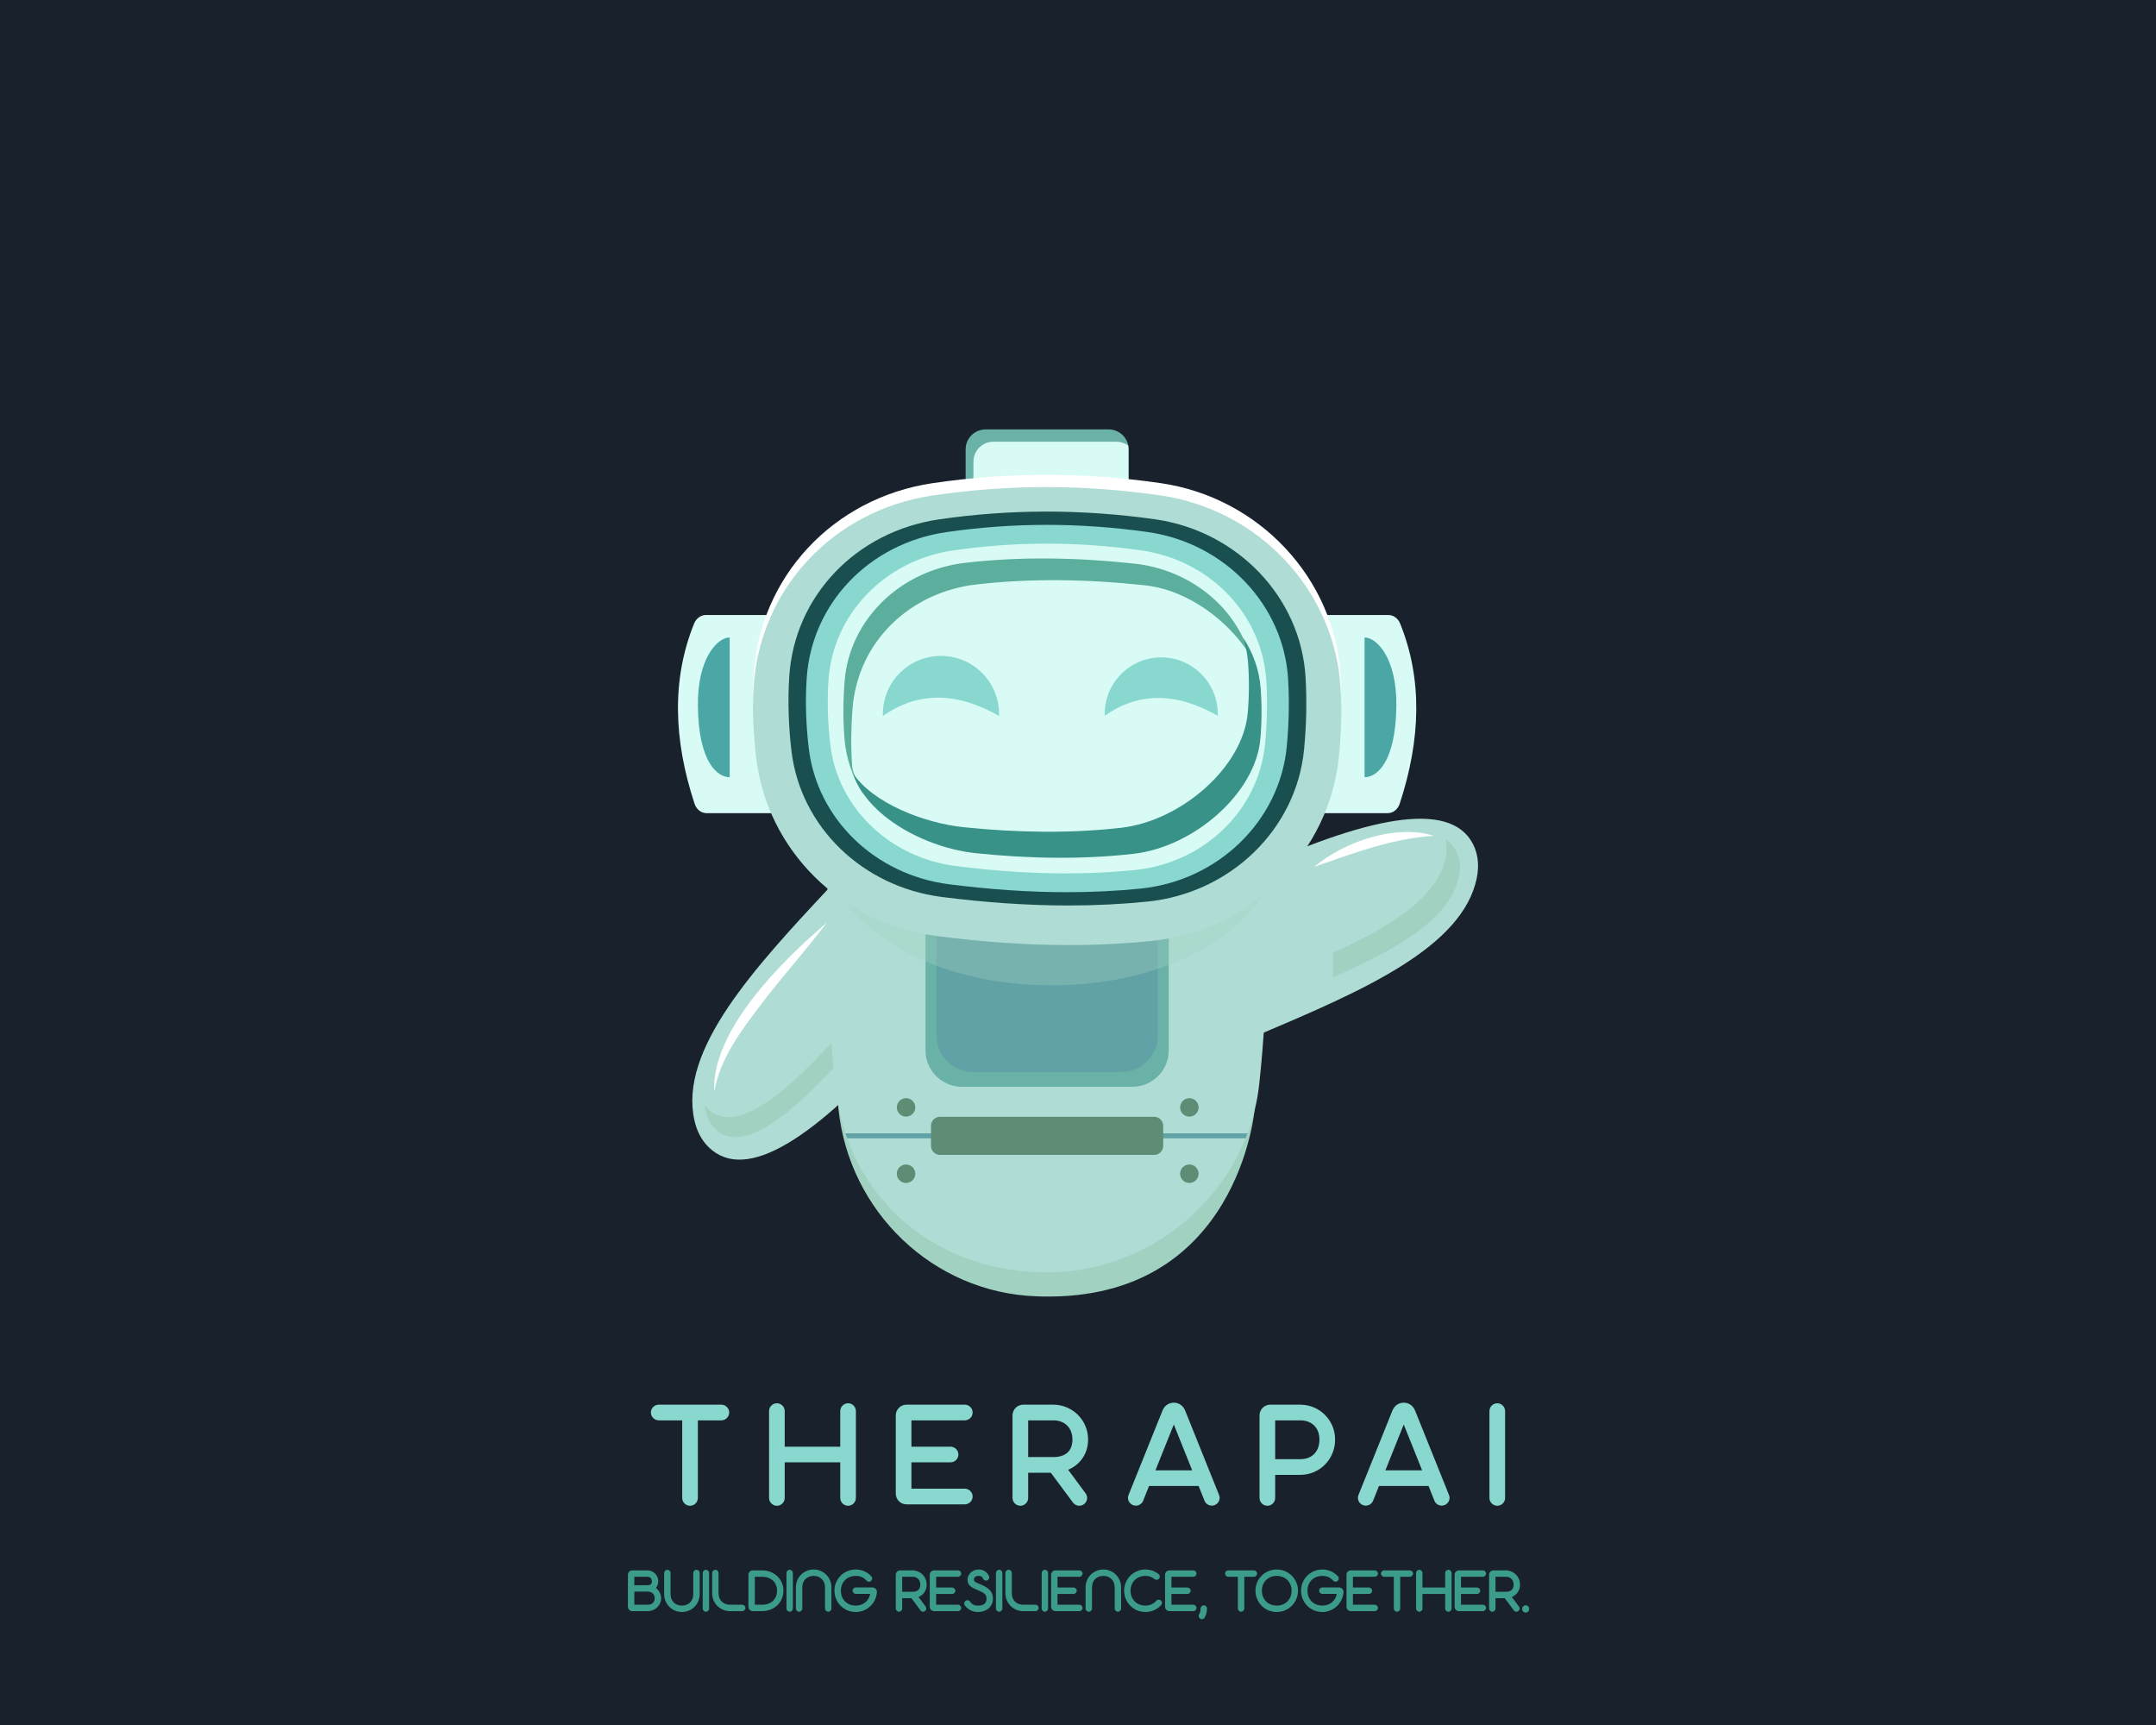 <?xml version="1.0" encoding="UTF-8" standalone="no" ?>
<!DOCTYPE svg PUBLIC "-//W3C//DTD SVG 1.1//EN" "http://www.w3.org/Graphics/SVG/1.1/DTD/svg11.dtd">
<svg xmlns="http://www.w3.org/2000/svg" xmlns:xlink="http://www.w3.org/1999/xlink" version="1.1" width="1280" height="1024" viewBox="0 0 1280 1024" xml:space="preserve">
<desc>Created with Fabric.js 5.3.0</desc>
<defs>
</defs>
<g transform="matrix(1 0 0 1 640 512)" id="background-logo"  >
<rect style="stroke: none; stroke-width: 0; stroke-dasharray: none; stroke-linecap: butt; stroke-dashoffset: 0; stroke-linejoin: miter; stroke-miterlimit: 4; fill: rgb(25,33,44); fill-rule: nonzero; opacity: 1;"  paint-order="stroke"  x="-640" y="-512" rx="0" ry="0" width="1280" height="1024" />
</g>
<g transform="matrix(1.921 0 0 1.921 640 863.262)" id="text-logo"  >
<g style=""  paint-order="stroke"   >
		<g transform="matrix(1 0 0 1 0 0)" id="text-logo-path-0"  >
<path style="stroke: none; stroke-width: 0; stroke-dasharray: none; stroke-linecap: butt; stroke-dashoffset: 0; stroke-linejoin: miter; stroke-miterlimit: 4; fill: rgb(137,216,207); fill-rule: nonzero; opacity: 1;"  paint-order="stroke"  transform=" translate(-133.76, 15.489)" d="M 16.28 -1.98 L 16.28 -25.96 L 23.54 -25.96 C 24.86 -25.96 25.96 -27.06 25.96 -28.38 C 25.96 -29.7 24.86 -30.8 23.54 -30.8 L 4.18 -30.8 C 2.86 -30.8 1.76 -29.7 1.76 -28.38 C 1.76 -27.06 2.86 -25.96 4.18 -25.96 L 11.44 -25.96 L 11.44 -1.98 C 11.44 -0.66 12.54 0.44 13.86 0.44 C 15.18 0.44 16.28 -0.66 16.28 -1.98 Z M 38.28 -28.82 L 38.28 -1.98 C 38.28 -0.66 39.38 0.44 40.7 0.44 C 42.02 0.44 43.12 -0.66 43.12 -1.98 L 43.12 -12.98 L 60.28 -12.98 L 60.28 -1.98 C 60.28 -0.66 61.38 0.44 62.7 0.44 C 64.02 0.44 65.12 -0.66 65.12 -1.98 L 65.12 -28.82 C 65.12 -30.14 64.02 -31.24 62.7 -31.24 C 61.38 -31.24 60.28 -30.14 60.28 -28.82 L 60.28 -17.82 L 43.12 -17.82 L 43.12 -28.82 C 43.12 -30.14 42.02 -31.24 40.7 -31.24 C 39.38 -31.24 38.28 -30.14 38.28 -28.82 Z M 98.78 -4.84 L 82.28 -4.84 L 82.28 -12.98 L 94.38 -12.98 C 95.7 -12.98 96.8 -14.08 96.8 -15.4 C 96.8 -16.72 95.7 -17.82 94.38 -17.82 L 82.28 -17.82 L 82.28 -25.96 L 98.78 -25.96 C 100.1 -25.96 101.2 -27.06 101.2 -28.38 C 101.2 -29.7 100.1 -30.8 98.78 -30.8 L 80.74 -30.8 C 78.94 -30.8 77.44 -29.3 77.44 -27.5 L 77.44 -3.3 C 77.44 -1.5 78.94 0 80.74 0 L 98.78 0 C 100.1 0 101.2 -1.1 101.2 -2.42 C 101.2 -3.74 100.1 -4.84 98.78 -4.84 Z M 136.09 -3.43 L 130.72 -10.69 C 134.33 -12.19 136.88 -15.58 136.88 -20.02 C 136.88 -26 132.09 -30.8 126.1 -30.8 L 116.82 -30.8 C 115.02 -30.8 113.52 -29.3 113.52 -27.5 L 113.52 -1.98 C 113.52 -0.66 114.62 0.44 115.94 0.44 C 117.26 0.44 118.36 -0.66 118.36 -1.98 L 118.36 -9.77 L 125.36 -9.77 L 132.22 -0.53 C 132.66 0.04 133.36 0.44 134.16 0.44 C 135.48 0.44 136.58 -0.66 136.58 -1.98 C 136.58 -2.51 136.4 -3.04 136.09 -3.43 Z M 118.36 -14.61 L 118.36 -25.96 L 126.1 -25.96 C 129.71 -25.96 132.04 -23.63 132.04 -20.02 C 132.04 -16.41 129.84 -14.61 126.1 -14.61 Z M 177.32 -2.99 L 166.85 -29.04 C 165.53 -32.21 161.22 -32.21 159.9 -29.04 L 149.42 -2.99 C 149.29 -2.68 149.2 -2.38 149.2 -2.02 C 149.2 -0.7 150.3 0.4 151.62 0.4 C 152.64 0.4 153.52 -0.22 153.87 -1.06 L 155.72 -5.68 L 171.03 -5.68 L 172.88 -1.06 C 173.23 -0.22 174.11 0.4 175.12 0.4 C 176.44 0.4 177.54 -0.7 177.54 -2.02 C 177.54 -2.38 177.45 -2.68 177.32 -2.99 Z M 157.7 -10.52 L 163.37 -24.68 L 169.05 -10.52 Z M 189.86 -1.98 C 189.86 -0.66 190.96 0.44 192.28 0.44 C 193.6 0.44 194.7 -0.66 194.7 -1.98 L 194.7 -9.11 L 202.44 -9.11 C 208.43 -9.11 213.22 -13.9 213.22 -20.02 C 213.22 -26 208.43 -30.8 202.44 -30.8 L 193.16 -30.8 C 191.36 -30.8 189.86 -29.3 189.86 -27.5 Z M 194.7 -13.95 L 194.7 -25.96 L 202.44 -25.96 C 206.05 -25.96 208.38 -23.63 208.38 -20.02 C 208.38 -16.28 206.05 -13.95 202.44 -13.95 Z M 248.38 -2.99 L 237.91 -29.04 C 236.59 -32.21 232.28 -32.21 230.96 -29.04 L 220.48 -2.99 C 220.35 -2.68 220.26 -2.38 220.26 -2.02 C 220.26 -0.7 221.36 0.4 222.68 0.4 C 223.7 0.4 224.58 -0.22 224.93 -1.06 L 226.78 -5.68 L 242.09 -5.68 L 243.94 -1.06 C 244.29 -0.22 245.17 0.4 246.18 0.4 C 247.5 0.4 248.6 -0.7 248.6 -2.02 C 248.6 -2.38 248.51 -2.68 248.38 -2.99 Z M 228.76 -10.52 L 234.43 -24.68 L 240.11 -10.52 Z M 265.76 -1.98 L 265.76 -28.82 C 265.76 -30.14 264.66 -31.24 263.34 -31.24 C 262.02 -31.24 260.92 -30.14 260.92 -28.82 L 260.92 -1.98 C 260.92 -0.66 262.02 0.44 263.34 0.44 C 264.66 0.44 265.76 -0.66 265.76 -1.98 Z" stroke-linecap="round" />
</g>
</g>
</g>
<g transform="matrix(1.921 0 0 1.921 640.32 946.429)" id="tagline-c76a5aa9-8a14-47a0-b59d-16930c87dab5-logo"  >
<g style=""  paint-order="stroke"   >
		<g transform="matrix(1 0 0 1 0 0)" id="tagline-c76a5aa9-8a14-47a0-b59d-16930c87dab5-logo-path-0"  >
<path style="stroke: none; stroke-width: 0; stroke-dasharray: none; stroke-linecap: butt; stroke-dashoffset: 0; stroke-linejoin: miter; stroke-miterlimit: 4; fill: rgb(60,156,140); fill-rule: nonzero; opacity: 1;"  paint-order="stroke"  transform=" translate(-139.985, 5.195)" d="M 0.72 -1.35 C 0.72 -0.61 1.33 0 2.07 0 L 6.88 0 C 9.14 0 10.98 -1.84 10.98 -3.92 C 10.98 -5.24 10.35 -6.43 9.36 -7.16 C 9.83 -7.7 10.1 -8.39 10.1 -9.22 C 10.1 -11.09 8.59 -12.6 6.71 -12.6 L 2.07 -12.6 C 1.33 -12.6 0.72 -11.99 0.72 -11.25 Z M 2.7 -1.98 L 2.7 -6.03 L 6.88 -6.03 C 8.17 -6.03 9 -5.2 9 -3.92 C 9 -2.81 8.17 -1.98 6.88 -1.98 Z M 2.7 -8.01 L 2.7 -10.62 L 6.71 -10.62 C 7.61 -10.62 8.12 -10.12 8.12 -9.22 C 8.12 -8.33 7.69 -8.01 6.71 -8.01 Z M 11.92 -11.79 L 11.92 -5.22 C 11.92 -2.2 14.35 0.27 17.42 0.27 C 20.45 0.27 22.9 -2.18 22.9 -5.22 L 22.9 -11.79 C 22.9 -12.33 22.45 -12.78 21.91 -12.78 C 21.37 -12.78 20.92 -12.33 20.92 -11.79 L 20.92 -5.22 C 20.92 -3.15 19.48 -1.71 17.42 -1.71 C 15.32 -1.71 13.9 -3.15 13.9 -5.22 L 13.9 -11.79 C 13.9 -12.33 13.45 -12.78 12.91 -12.78 C 12.37 -12.78 11.92 -12.33 11.92 -11.79 Z M 25.81 -0.81 L 25.81 -11.79 C 25.81 -12.33 25.36 -12.78 24.82 -12.78 C 24.28 -12.78 23.83 -12.33 23.83 -11.79 L 23.83 -0.81 C 23.83 -0.27 24.28 0.18 24.82 0.18 C 25.36 0.18 25.81 -0.27 25.81 -0.81 Z M 36.04 -1.98 L 32.26 -1.98 C 30.15 -1.98 28.73 -3.42 28.73 -5.49 L 28.73 -11.79 C 28.73 -12.33 28.28 -12.78 27.74 -12.78 C 27.2 -12.78 26.75 -12.33 26.75 -11.79 L 26.75 -5.49 C 26.75 -2.47 29.18 0 32.26 0 L 36.04 0 C 36.58 0 37.03 -0.45 37.03 -0.99 C 37.03 -1.53 36.58 -1.98 36.04 -1.98 Z M 37.96 -11.25 L 37.96 -1.35 C 37.96 -0.61 38.57 0 39.31 0 L 42.19 0 C 45.83 0 48.78 -2.63 48.78 -6.32 C 48.78 -9.97 45.83 -12.6 42.19 -12.6 L 39.31 -12.6 C 38.57 -12.6 37.96 -11.99 37.96 -11.25 Z M 39.94 -1.98 L 39.94 -10.62 L 42.19 -10.62 C 44.93 -10.62 46.8 -8.95 46.8 -6.32 C 46.8 -3.65 44.93 -1.98 42.19 -1.98 Z M 51.7 -0.81 L 51.7 -11.79 C 51.7 -12.33 51.25 -12.78 50.71 -12.78 C 50.17 -12.78 49.72 -12.33 49.72 -11.79 L 49.72 -0.81 C 49.72 -0.27 50.17 0.18 50.71 0.18 C 51.25 0.18 51.7 -0.27 51.7 -0.81 Z M 63.61 -0.81 L 63.61 -7.38 C 63.61 -10.42 61.16 -12.87 58.14 -12.87 C 55.06 -12.87 52.63 -10.4 52.63 -7.38 L 52.63 -0.81 C 52.63 -0.27 53.08 0.18 53.62 0.18 C 54.16 0.18 54.61 -0.27 54.61 -0.81 L 54.61 -7.38 C 54.61 -9.45 56.03 -10.89 58.14 -10.89 C 60.19 -10.89 61.63 -9.45 61.63 -7.38 L 61.63 -0.81 C 61.63 -0.27 62.08 0.18 62.62 0.18 C 63.16 0.18 63.61 -0.27 63.61 -0.81 Z M 71.14 -5.33 L 75.6 -5.33 C 75.19 -3.15 73.44 -1.71 71.14 -1.71 C 68.44 -1.71 66.53 -3.62 66.53 -6.32 C 66.53 -8.98 68.44 -10.89 71.14 -10.89 C 72.54 -10.89 73.62 -10.39 74.48 -9.41 C 74.66 -9.22 74.93 -9.09 75.22 -9.09 C 75.76 -9.09 76.21 -9.54 76.21 -10.08 C 76.21 -10.33 76.12 -10.57 75.96 -10.75 C 74.77 -12.06 73.04 -12.87 71.14 -12.87 C 67.46 -12.87 64.55 -9.95 64.55 -6.32 C 64.55 -2.65 67.46 0.27 71.14 0.27 C 74.59 0.27 77.44 -2.43 77.67 -5.87 C 77.72 -6.64 77.11 -7.31 76.32 -7.31 L 71.14 -7.31 C 70.6 -7.31 70.15 -6.86 70.15 -6.32 C 70.15 -5.78 70.6 -5.33 71.14 -5.33 Z M 75.69 -5.98 L 75.69 -6.01 Z M 92.74 -1.4 L 90.54 -4.37 C 92.02 -4.99 93.06 -6.37 93.06 -8.19 C 93.06 -10.64 91.1 -12.6 88.65 -12.6 L 84.85 -12.6 C 84.11 -12.6 83.5 -11.99 83.5 -11.25 L 83.5 -0.81 C 83.5 -0.27 83.95 0.18 84.49 0.18 C 85.03 0.18 85.48 -0.27 85.48 -0.81 L 85.48 -4 L 88.34 -4 L 91.15 -0.22 C 91.33 0.02 91.62 0.18 91.94 0.18 C 92.48 0.18 92.93 -0.27 92.93 -0.81 C 92.93 -1.03 92.86 -1.24 92.74 -1.4 Z M 85.48 -5.98 L 85.48 -10.62 L 88.65 -10.62 C 90.13 -10.62 91.08 -9.67 91.08 -8.19 C 91.08 -6.71 90.18 -5.98 88.65 -5.98 Z M 102.73 -1.98 L 95.98 -1.98 L 95.98 -5.31 L 100.93 -5.31 C 101.47 -5.31 101.92 -5.76 101.92 -6.3 C 101.92 -6.84 101.47 -7.29 100.93 -7.29 L 95.98 -7.29 L 95.98 -10.62 L 102.73 -10.62 C 103.27 -10.62 103.72 -11.07 103.72 -11.61 C 103.72 -12.15 103.27 -12.6 102.73 -12.6 L 95.35 -12.6 C 94.61 -12.6 94 -11.99 94 -11.25 L 94 -1.35 C 94 -0.61 94.61 0 95.35 0 L 102.73 0 C 103.27 0 103.72 -0.45 103.72 -0.99 C 103.72 -1.53 103.27 -1.98 102.73 -1.98 Z M 112.32 -10.78 C 111.85 -12.01 110.59 -12.87 109.12 -12.87 C 107.26 -12.87 105.68 -11.48 105.68 -9.7 C 105.68 -8.03 106.92 -7.27 108.56 -6.61 C 110.79 -5.69 111.55 -5.2 111.55 -3.85 C 111.55 -2.43 110.66 -1.71 108.9 -1.71 C 107.77 -1.71 106.99 -2.14 106.47 -2.93 C 106.29 -3.19 105.98 -3.37 105.64 -3.37 C 105.1 -3.37 104.65 -2.92 104.65 -2.38 C 104.65 -2.18 104.71 -1.98 104.81 -1.82 C 105.66 -0.58 107.17 0.27 108.9 0.27 C 111.55 0.27 113.53 -1.39 113.53 -3.85 C 113.53 -6.34 111.8 -7.42 109.31 -8.44 C 108.14 -8.93 107.66 -9.14 107.66 -9.7 C 107.66 -10.46 108.14 -10.89 109.12 -10.89 C 109.87 -10.89 110.27 -10.62 110.48 -10.06 C 110.63 -9.7 110.99 -9.43 111.4 -9.43 C 111.94 -9.43 112.39 -9.88 112.39 -10.42 C 112.39 -10.55 112.37 -10.67 112.32 -10.78 Z M 116.44 -0.81 L 116.44 -11.79 C 116.44 -12.33 115.99 -12.78 115.45 -12.78 C 114.91 -12.78 114.46 -12.33 114.46 -11.79 L 114.46 -0.81 C 114.46 -0.27 114.91 0.18 115.45 0.18 C 115.99 0.18 116.44 -0.27 116.44 -0.81 Z M 126.67 -1.98 L 122.89 -1.98 C 120.78 -1.98 119.36 -3.42 119.36 -5.49 L 119.36 -11.79 C 119.36 -12.33 118.91 -12.78 118.37 -12.78 C 117.83 -12.78 117.38 -12.33 117.38 -11.79 L 117.38 -5.49 C 117.38 -2.47 119.81 0 122.89 0 L 126.67 0 C 127.21 0 127.66 -0.45 127.66 -0.99 C 127.66 -1.53 127.21 -1.98 126.67 -1.98 Z M 130.57 -0.81 L 130.57 -11.79 C 130.57 -12.33 130.12 -12.78 129.58 -12.78 C 129.04 -12.78 128.59 -12.33 128.59 -11.79 L 128.59 -0.81 C 128.59 -0.27 129.04 0.18 129.58 0.18 C 130.12 0.18 130.57 -0.27 130.57 -0.81 Z M 140.24 -1.98 L 133.49 -1.98 L 133.49 -5.31 L 138.44 -5.31 C 138.98 -5.31 139.43 -5.76 139.43 -6.3 C 139.43 -6.84 138.98 -7.29 138.44 -7.29 L 133.49 -7.29 L 133.49 -10.62 L 140.24 -10.62 C 140.78 -10.62 141.23 -11.07 141.23 -11.61 C 141.23 -12.15 140.78 -12.6 140.24 -12.6 L 132.86 -12.6 C 132.12 -12.6 131.51 -11.99 131.51 -11.25 L 131.51 -1.35 C 131.51 -0.61 132.12 0 132.86 0 L 140.24 0 C 140.78 0 141.23 -0.45 141.23 -0.99 C 141.23 -1.53 140.78 -1.98 140.24 -1.98 Z M 153.14 -0.81 L 153.14 -7.38 C 153.14 -10.42 150.7 -12.87 147.67 -12.87 C 144.59 -12.87 142.16 -10.4 142.16 -7.38 L 142.16 -0.81 C 142.16 -0.27 142.61 0.18 143.15 0.18 C 143.69 0.18 144.14 -0.27 144.14 -0.81 L 144.14 -7.38 C 144.14 -9.45 145.57 -10.89 147.67 -10.89 C 149.72 -10.89 151.16 -9.45 151.16 -7.38 L 151.16 -0.81 C 151.16 -0.27 151.61 0.18 152.15 0.18 C 152.69 0.18 153.14 -0.27 153.14 -0.81 Z M 164.05 -3.22 C 163.15 -2.23 162.07 -1.71 160.67 -1.71 C 157.97 -1.71 156.06 -3.62 156.06 -6.32 C 156.06 -8.98 157.97 -10.89 160.67 -10.89 C 161.78 -10.89 162.67 -10.57 163.48 -9.9 C 163.66 -9.77 163.87 -9.68 164.11 -9.68 C 164.65 -9.68 165.1 -10.13 165.1 -10.67 C 165.1 -10.98 164.95 -11.27 164.74 -11.45 C 163.62 -12.33 162.2 -12.87 160.67 -12.87 C 157 -12.87 154.08 -9.95 154.08 -6.32 C 154.08 -2.65 157 0.27 160.67 0.27 C 162.59 0.27 164.32 -0.56 165.53 -1.89 C 165.69 -2.07 165.78 -2.3 165.78 -2.56 C 165.78 -3.1 165.33 -3.55 164.79 -3.55 C 164.5 -3.55 164.23 -3.42 164.05 -3.22 Z M 175.45 -1.98 L 168.7 -1.98 L 168.7 -5.31 L 173.65 -5.31 C 174.19 -5.31 174.64 -5.76 174.64 -6.3 C 174.64 -6.84 174.19 -7.29 173.65 -7.29 L 168.7 -7.29 L 168.7 -10.62 L 175.45 -10.62 C 175.99 -10.62 176.44 -11.07 176.44 -11.61 C 176.44 -12.15 175.99 -12.6 175.45 -12.6 L 168.07 -12.6 C 167.33 -12.6 166.72 -11.99 166.72 -11.25 L 166.72 -1.35 C 166.72 -0.61 167.33 0 168.07 0 L 175.45 0 C 175.99 0 176.44 -0.45 176.44 -0.99 C 176.44 -1.53 175.99 -1.98 175.45 -1.98 Z M 178.99 1.94 C 179.35 1.24 179.62 0.63 179.69 -0.77 C 179.71 -1.33 179.26 -1.8 178.7 -1.8 C 178.16 -1.8 177.73 -1.39 177.71 -0.85 C 177.68 0.14 177.55 0.4 177.23 1.04 C 177.16 1.17 177.12 1.33 177.12 1.49 C 177.12 2.03 177.57 2.48 178.11 2.48 C 178.49 2.48 178.83 2.27 178.99 1.94 Z M 191.21 -0.81 L 191.21 -10.62 L 194.18 -10.62 C 194.72 -10.62 195.17 -11.07 195.17 -11.61 C 195.17 -12.15 194.72 -12.6 194.18 -12.6 L 186.26 -12.6 C 185.72 -12.6 185.27 -12.15 185.27 -11.61 C 185.27 -11.07 185.72 -10.62 186.26 -10.62 L 189.23 -10.62 L 189.23 -0.81 C 189.23 -0.27 189.68 0.18 190.22 0.18 C 190.76 0.18 191.21 -0.27 191.21 -0.81 Z M 201.26 -1.71 C 198.56 -1.71 196.65 -3.62 196.65 -6.32 C 196.65 -8.98 198.56 -10.89 201.26 -10.89 C 203.9 -10.89 205.83 -8.98 205.83 -6.32 C 205.83 -3.62 203.9 -1.71 201.26 -1.71 Z M 194.67 -6.32 C 194.67 -2.65 197.59 0.27 201.26 0.27 C 204.86 0.27 207.81 -2.65 207.81 -6.32 C 207.81 -9.95 204.86 -12.87 201.26 -12.87 C 197.59 -12.87 194.67 -9.95 194.67 -6.32 Z M 215.33 -5.33 L 219.8 -5.33 C 219.38 -3.15 217.64 -1.71 215.33 -1.71 C 212.63 -1.71 210.73 -3.62 210.73 -6.32 C 210.73 -8.98 212.63 -10.89 215.33 -10.89 C 216.74 -10.89 217.82 -10.39 218.68 -9.41 C 218.86 -9.22 219.13 -9.09 219.42 -9.09 C 219.96 -9.09 220.41 -9.54 220.41 -10.08 C 220.41 -10.33 220.32 -10.57 220.16 -10.75 C 218.97 -12.06 217.24 -12.87 215.33 -12.87 C 211.66 -12.87 208.75 -9.95 208.75 -6.32 C 208.75 -2.65 211.66 0.27 215.33 0.27 C 218.79 0.27 221.63 -2.43 221.87 -5.87 C 221.92 -6.64 221.31 -7.31 220.52 -7.31 L 215.33 -7.31 C 214.79 -7.31 214.34 -6.86 214.34 -6.32 C 214.34 -5.78 214.79 -5.33 215.33 -5.33 Z M 219.89 -5.98 L 219.89 -6.01 Z M 231.53 -1.98 L 224.78 -1.98 L 224.78 -5.31 L 229.73 -5.31 C 230.27 -5.31 230.72 -5.76 230.72 -6.3 C 230.72 -6.84 230.27 -7.29 229.73 -7.29 L 224.78 -7.29 L 224.78 -10.62 L 231.53 -10.62 C 232.07 -10.62 232.52 -11.07 232.52 -11.61 C 232.52 -12.15 232.07 -12.6 231.53 -12.6 L 224.15 -12.6 C 223.42 -12.6 222.8 -11.99 222.8 -11.25 L 222.8 -1.35 C 222.8 -0.61 223.42 0 224.15 0 L 231.53 0 C 232.07 0 232.52 -0.45 232.52 -0.99 C 232.52 -1.53 232.07 -1.98 231.53 -1.98 Z M 239.4 -0.81 L 239.4 -10.62 L 242.37 -10.62 C 242.91 -10.62 243.36 -11.07 243.36 -11.61 C 243.36 -12.15 242.91 -12.6 242.37 -12.6 L 234.45 -12.6 C 233.91 -12.6 233.46 -12.15 233.46 -11.61 C 233.46 -11.07 233.91 -10.62 234.45 -10.62 L 237.42 -10.62 L 237.42 -0.81 C 237.42 -0.27 237.87 0.18 238.41 0.18 C 238.95 0.18 239.4 -0.27 239.4 -0.81 Z M 244.3 -11.79 L 244.3 -0.81 C 244.3 -0.27 244.75 0.18 245.29 0.18 C 245.83 0.18 246.28 -0.27 246.28 -0.81 L 246.28 -5.31 L 253.3 -5.31 L 253.3 -0.81 C 253.3 -0.27 253.75 0.18 254.29 0.18 C 254.83 0.18 255.28 -0.27 255.28 -0.81 L 255.28 -11.79 C 255.28 -12.33 254.83 -12.78 254.29 -12.78 C 253.75 -12.78 253.3 -12.33 253.3 -11.79 L 253.3 -7.29 L 246.28 -7.29 L 246.28 -11.79 C 246.28 -12.33 245.83 -12.78 245.29 -12.78 C 244.75 -12.78 244.3 -12.33 244.3 -11.79 Z M 264.94 -1.98 L 258.19 -1.98 L 258.19 -5.31 L 263.14 -5.31 C 263.68 -5.31 264.13 -5.76 264.13 -6.3 C 264.13 -6.84 263.68 -7.29 263.14 -7.29 L 258.19 -7.29 L 258.19 -10.62 L 264.94 -10.62 C 265.48 -10.62 265.93 -11.07 265.93 -11.61 C 265.93 -12.15 265.48 -12.6 264.94 -12.6 L 257.56 -12.6 C 256.82 -12.6 256.21 -11.99 256.21 -11.25 L 256.21 -1.35 C 256.21 -0.61 256.82 0 257.56 0 L 264.94 0 C 265.48 0 265.93 -0.45 265.93 -0.99 C 265.93 -1.53 265.48 -1.98 264.94 -1.98 Z M 276.1 -1.4 L 273.91 -4.37 C 275.38 -4.99 276.43 -6.37 276.43 -8.19 C 276.43 -10.64 274.46 -12.6 272.02 -12.6 L 268.22 -12.6 C 267.48 -12.6 266.87 -11.99 266.87 -11.25 L 266.87 -0.81 C 266.87 -0.27 267.32 0.18 267.86 0.18 C 268.4 0.18 268.85 -0.27 268.85 -0.81 L 268.85 -4 L 271.71 -4 L 274.52 -0.22 C 274.7 0.02 274.99 0.18 275.31 0.18 C 275.85 0.18 276.3 -0.27 276.3 -0.81 C 276.3 -1.03 276.23 -1.24 276.1 -1.4 Z M 268.85 -5.98 L 268.85 -10.62 L 272.02 -10.62 C 273.49 -10.62 274.45 -9.67 274.45 -8.19 C 274.45 -6.71 273.55 -5.98 272.02 -5.98 Z M 279.25 -0.63 L 279.25 -0.72 C 279.25 -1.31 278.77 -1.8 278.17 -1.8 C 277.58 -1.8 277.09 -1.31 277.09 -0.72 L 277.09 -0.63 C 277.09 -0.04 277.58 0.45 278.17 0.45 C 278.77 0.45 279.25 -0.04 279.25 -0.63 Z" stroke-linecap="round" />
</g>
</g>
</g>
<g transform="matrix(2.059 0 0 2.059 640 512.294)" id="shape-57613f6f-2467-44e9-8853-2d6243748ba9"  >
<g style=""  paint-order="stroke"   >
		<g transform="matrix(1 0 0 1 2.068 36.383)" id="path-24_00000113335994203536438860000016820979631242365096_"  >
<path style="stroke: none; stroke-width: 1; stroke-dasharray: none; stroke-linecap: butt; stroke-dashoffset: 0; stroke-linejoin: miter; stroke-miterlimit: 4; fill: rgb(175,221,213); fill-rule: nonzero; opacity: 1;"  paint-order="stroke"  transform=" translate(-117.416, -161.383)" d="M 44.08 131.658 L 65.471 175.168 C 39.577 204.215 19.699 217.458 8.86 206.946 C 6.7 204.851 5.378 202.055 4.728 199.116 C 0.249 178.844 21.939 155.279 44.08 131.658 z M 229.738 120.639 C 224.185 106.874 201.057 110.843 166.235 126.61 L 168.13 174.226 C 197.422 161.836 226.287 149.317 230.333 129.32 C 230.919 126.421 230.844 123.382 229.738 120.639 z" stroke-linecap="round" />
</g>
		<g transform="matrix(1 0 0 1 1.23 36.073)" id="path-23_00000120549276550073877000000006902454631182094979_"  >
<path style="stroke: none; stroke-width: 1; stroke-dasharray: none; stroke-linecap: butt; stroke-dashoffset: 0; stroke-linejoin: miter; stroke-miterlimit: 4; fill: rgb(161,210,193); fill-rule: nonzero; opacity: 1;"  paint-order="stroke"  transform=" translate(-116.578, -161.073)" d="M 45.248 175.711 L 47.785 180.876 C 30.833 199.902 17.814 208.57 10.711 201.687 C 9.296 200.318 8.437 198.486 8.003 196.56 C 7.871 195.965 7.777 195.37 7.711 194.766 C 8.013 195.181 8.343 195.568 8.711 195.927 C 15.739 202.735 28.559 194.322 45.248 175.711 z M 224.73 122.374 C 223.991 120.529 222.823 119.113 221.258 118.115 C 221.719 119.842 221.697 121.687 221.344 123.457 C 218.976 135.139 205.226 143.394 188.873 150.859 L 188.904 157.94 C 206.882 150.013 222.634 141.412 225.18 128.831 C 225.609 126.675 225.555 124.412 224.73 122.374 z" stroke-linecap="round" />
</g>
		<g transform="matrix(1 0 0 1 -9.084 92.71)" id="path-22_00000069370526448176322050000018430658475343179151_"  >
<path style="stroke: none; stroke-width: 1; stroke-dasharray: none; stroke-linecap: butt; stroke-dashoffset: 0; stroke-linejoin: miter; stroke-miterlimit: 4; fill: rgb(161,210,193); fill-rule: nonzero; opacity: 1;"  paint-order="stroke"  transform=" translate(-106.263, -217.71)" d="M 166.295 195.906 C 166.295 195.906 161.672 251.17 104.978 249.981 C 104.446 249.97 103.913 249.95 103.38 249.931 C 73.557 248.88 49.285 225.507 46.266 195.792 C 43.888 172.391 166.295 195.906 166.295 195.906 z" stroke-linecap="round" />
</g>
		<g transform="matrix(1 0 0 1 -8.86 54.8)" id="path-21_00000166654176099053547830000018200123787256869545_"  >
<path style="stroke: none; stroke-width: 1; stroke-dasharray: none; stroke-linecap: butt; stroke-dashoffset: 0; stroke-linejoin: miter; stroke-miterlimit: 4; fill: rgb(175,221,213); fill-rule: nonzero; opacity: 1;"  paint-order="stroke"  transform=" translate(-106.488, -179.8)" d="M 167.621 188.613 C 167.088 193.602 165.921 198.403 164.221 202.945 C 164.135 203.17 158.503 203.461 158.418 203.681 C 158.316 203.941 163.761 204.129 163.659 204.387 C 154.295 227.544 130.828 243.664 104.985 242.958 L 103.386 242.914 C 78.161 242.021 57.042 227.328 48.817 204.387 C 48.729 204.163 53.052 203.759 52.974 203.533 C 52.885 203.28 48.396 203.205 48.313 202.945 C 47.059 199.182 46.152 195.188 45.633 191.021 C 42.68 167.677 42.925 141.319 43.357 116.62 L 169.407 116.62 C 170.156 139.964 170.3 163.827 167.621 188.613 z" stroke-linecap="round" />
</g>
		<g transform="matrix(1 0 0 1 -8.904 34.842)" id="path-20_00000023994190225972654170000009821904921990862745_"  >
<path style="stroke: none; stroke-width: 1; stroke-dasharray: none; stroke-linecap: butt; stroke-dashoffset: 0; stroke-linejoin: miter; stroke-miterlimit: 4; fill: rgb(106,177,167); fill-rule: nonzero; opacity: 1;"  paint-order="stroke"  transform=" translate(-106.443, -159.842)" d="M 141.509 130.168 L 141.509 179.001 C 141.509 184.809 136.806 189.516 131.004 189.516 L 81.882 189.516 C 76.08 189.516 71.377 184.809 71.377 179.001 L 71.377 130.168 L 141.509 130.168 z" stroke-linecap="round" />
</g>
		<g transform="matrix(1 0 0 1 -8.904 30.573)" id="path-19_00000176723833193226215030000013897421668986714770_"  >
<path style="stroke: none; stroke-width: 1; stroke-dasharray: none; stroke-linecap: butt; stroke-dashoffset: 0; stroke-linejoin: miter; stroke-miterlimit: 4; fill: rgb(97,162,166); fill-rule: nonzero; opacity: 1;"  paint-order="stroke"  transform=" translate(-106.443, -155.573)" d="M 138.352 125.899 L 138.352 174.732 C 138.352 180.539 133.649 185.247 127.847 185.247 L 85.039 185.247 C 79.237 185.247 74.534 180.539 74.534 174.732 L 74.534 125.899 L 138.352 125.899 z" stroke-linecap="round" />
</g>
		<g transform="matrix(1 0 0 1 -9.081 78.666)" id="path-18_00000022523617370908718240000008145806500766875801_"  >
<path style="stroke: none; stroke-width: 1; stroke-dasharray: none; stroke-linecap: butt; stroke-dashoffset: 0; stroke-linejoin: miter; stroke-miterlimit: 4; fill: rgb(97,162,166); fill-rule: nonzero; opacity: 1;"  paint-order="stroke"  transform=" translate(-106.267, -203.666)" d="M 164.221 202.945 C 164.034 203.436 163.846 203.912 163.659 204.387 L 48.817 204.387 C 48.63 203.911 48.471 203.436 48.313 202.945 L 164.221 202.945 z" stroke-linecap="round" />
</g>
		<g transform="matrix(1 0 0 1 -8.736 80.024)" id="path-17_00000143581349089806710560000005693171140860527031_"  >
<path style="stroke: none; stroke-width: 1; stroke-dasharray: none; stroke-linecap: butt; stroke-dashoffset: 0; stroke-linejoin: miter; stroke-miterlimit: 4; fill: rgb(94,140,116); fill-rule: nonzero; opacity: 1;"  paint-order="stroke"  transform=" translate(-106.612, -205.024)" d="M 144.796 195.461 C 144.796 193.99 145.988 192.798 147.457 192.798 C 148.927 192.798 150.118 193.99 150.118 195.461 C 150.118 196.932 148.927 198.124 147.457 198.124 C 145.988 198.124 144.796 196.932 144.796 195.461 z M 65.766 192.798 C 64.296 192.798 63.105 193.99 63.105 195.461 C 63.105 196.932 64.296 198.124 65.766 198.124 C 67.235 198.124 68.427 196.932 68.427 195.461 C 68.427 193.99 67.235 192.798 65.766 192.798 z M 147.457 211.924 C 145.988 211.924 144.796 213.117 144.796 214.588 C 144.796 216.059 145.988 217.251 147.457 217.251 C 148.927 217.251 150.118 216.059 150.118 214.588 C 150.118 213.117 148.927 211.924 147.457 211.924 z M 65.766 211.924 C 64.296 211.924 63.105 213.117 63.105 214.588 C 63.105 216.059 64.296 217.251 65.766 217.251 C 67.235 217.251 68.427 216.059 68.427 214.588 C 68.427 213.117 67.235 211.924 65.766 211.924 z" stroke-linecap="round" />
</g>
		<g transform="matrix(1 0 0 1 -8.908 78.666)" id="path-16_00000072958992150697695510000015060944983780844187_"  >
<path style="stroke: none; stroke-width: 1; stroke-dasharray: none; stroke-linecap: butt; stroke-dashoffset: 0; stroke-linejoin: miter; stroke-miterlimit: 4; fill: rgb(94,140,116); fill-rule: nonzero; opacity: 1;"  paint-order="stroke"  transform=" translate(-106.44, -203.666)" d="M 139.918 200.783 L 139.918 206.55 C 139.918 207.992 138.752 209.16 137.311 209.16 L 75.583 209.16 C 74.128 209.16 72.961 207.992 72.961 206.55 L 72.961 200.783 C 72.961 199.384 74.056 198.245 75.439 198.187 C 75.482 198.173 75.539 198.173 75.583 198.173 L 78.966 203.494 L 133.638 202.327 L 137.311 198.173 C 137.354 198.173 137.398 198.173 137.441 198.187 C 138.824 198.245 139.918 199.384 139.918 200.783 z" stroke-linecap="round" />
</g>
		<g transform="matrix(1 0 0 1 -8.908 77.477)" id="path-15_00000183239994686297147720000007447319177684046522_"  >
<path style="stroke: none; stroke-width: 1; stroke-dasharray: none; stroke-linecap: butt; stroke-dashoffset: 0; stroke-linejoin: miter; stroke-miterlimit: 4; fill: rgb(94,140,116); fill-rule: nonzero; opacity: 1;"  paint-order="stroke"  transform=" translate(-106.44, -202.477)" d="M 137.47 198.403 L 137.47 204.157 C 137.47 205.599 136.303 206.781 134.862 206.781 L 78.032 206.781 C 76.591 206.781 75.41 205.599 75.41 204.157 L 75.41 198.403 C 75.41 198.331 75.41 198.259 75.439 198.187 C 75.482 198.173 75.539 198.173 75.583 198.173 L 137.311 198.173 C 137.354 198.173 137.398 198.173 137.441 198.187 C 137.47 198.259 137.47 198.331 137.47 198.403 z" stroke-linecap="round" />
</g>
		<g transform="matrix(1 0 0 1 -8.904 -42.932)" id="path-14_00000047026673349004133320000008974876166022393229_"  >
<path style="stroke: none; stroke-width: 1; stroke-dasharray: none; stroke-linecap: butt; stroke-dashoffset: 0; stroke-linejoin: miter; stroke-miterlimit: 4; fill: rgb(216,251,245); fill-rule: nonzero; opacity: 1;"  paint-order="stroke"  transform=" translate(-106.443, -82.068)" d="M 208.108 107.906 C 207.572 109.535 206.186 110.636 204.614 110.636 L 184.135 110.636 L 184.135 53.501 L 204.827 53.501 C 206.308 53.501 207.63 54.482 208.233 55.973 C 214.724 72.021 214.185 89.428 208.108 107.906 z M 4.654 55.973 C -1.837 72.021 -1.298 89.428 4.779 107.906 C 5.315 109.535 6.701 110.636 8.273 110.636 L 28.751 110.636 L 28.751 53.501 L 8.059 53.501 C 6.579 53.501 5.256 54.482 4.654 55.973 z" stroke-linecap="round" />
</g>
		<g transform="matrix(1 0 0 1 -8.904 -44.876)" id="path-13_00000070833653130382231700000007267345953636818315_"  >
<path style="stroke: none; stroke-width: 1; stroke-dasharray: none; stroke-linecap: butt; stroke-dashoffset: 0; stroke-linejoin: miter; stroke-miterlimit: 4; fill: rgb(74,167,165); fill-rule: nonzero; opacity: 1;"  paint-order="stroke"  transform=" translate(-106.443, -80.124)" d="M 207.142 79.935 C 206.893 96.11 201.465 100.267 197.979 100.267 L 197.979 59.981 C 201.465 59.981 207.357 65.916 207.142 79.935 z M 5.745 79.935 C 5.993 96.11 11.422 100.267 14.908 100.267 L 14.908 59.981 C 11.422 59.981 5.529 65.916 5.745 79.935 z" stroke-linecap="round" />
</g>
		<g transform="matrix(1 0 0 1 -7.355 -8.726)" id="path-12_00000129192446646730781570000018318069569386919351_"  >
<path style="stroke: none; stroke-width: 1; stroke-dasharray: none; stroke-linecap: butt; stroke-dashoffset: 0; stroke-linejoin: miter; stroke-miterlimit: 4; fill: rgb(161,210,193); fill-rule: nonzero; opacity: 0.35;"  paint-order="stroke"  transform=" translate(-107.992, -116.274)" d="M 173.413 121.357 C 170.616 143.583 141.544 160.848 106.35 160.225 C 105.754 160.214 105.156 160.202 104.559 160.188 C 71.158 159.414 44.662 142.394 42.218 121.278 C 40.34 105.046 40.03 88.717 41.237 72.307 L 174.628 72.307 C 176.109 87.802 175.574 104.178 173.413 121.357 z" stroke-linecap="round" />
</g>
		<g transform="matrix(1 0 0 1 -8.951 -114.712)" id="path-11_00000054961841525031565910000011257866304983631501_"  >
<path style="stroke: none; stroke-width: 1; stroke-dasharray: none; stroke-linecap: butt; stroke-dashoffset: 0; stroke-linejoin: miter; stroke-miterlimit: 4; fill: rgb(106,177,167); fill-rule: nonzero; opacity: 1;"  paint-order="stroke"  transform=" translate(-106.397, -10.288)" d="M 125.847 7.16 L 97.86 12.471 L 82.944 20.576 L 82.944 5.753 C 82.944 2.581 85.508 0 88.677 0 L 124.216 0 C 127.011 0 129.33 2.004 129.849 4.657 C 129.907 5.003 125.847 6.785 125.847 7.16 z" stroke-linecap="round" />
</g>
		<g transform="matrix(1 0 0 1 -7.777 -112.939)" id="path-10_00000089539614349220659890000002735112021893819540_"  >
<path style="stroke: none; stroke-width: 1; stroke-dasharray: none; stroke-linecap: butt; stroke-dashoffset: 0; stroke-linejoin: miter; stroke-miterlimit: 4; fill: rgb(216,251,245); fill-rule: nonzero; opacity: 1;"  paint-order="stroke"  transform=" translate(-107.571, -12.061)" d="M 129.95 5.753 L 129.95 20.576 L 85.191 20.576 L 85.191 9.286 C 85.191 6.128 87.755 3.547 90.925 3.547 L 126.464 3.547 C 127.731 3.547 128.898 3.965 129.849 4.657 C 129.907 5.003 129.95 5.378 129.95 5.753 z" stroke-linecap="round" />
</g>
		<g transform="matrix(1 0 0 1 -8.944 -51.168)" id="path-09_00000111153742147381760740000016976798624355957147_"  >
<path style="stroke: none; stroke-width: 1; stroke-dasharray: none; stroke-linecap: butt; stroke-dashoffset: 0; stroke-linejoin: miter; stroke-miterlimit: 4; fill: rgb(255,255,255); fill-rule: nonzero; opacity: 1;"  paint-order="stroke"  transform=" translate(-106.404, -73.832)" d="M 191.197 77.727 L 178.265 76.825 C 178.237 81.121 177.563 85.177 177.16 89.546 C 174.553 117.59 165.998 125.845 137.374 128.815 C 129.623 129.623 121.285 127.709 113.06 127.709 C 100.944 127.709 89.318 136.091 76.036 134.346 C 48.651 130.727 32.759 119.263 29.619 92.588 C 29.057 87.83 28.862 85.616 28.79 80.973 C 28.775 80.843 21.604 80.212 21.604 80.068 C 21.561 76.91 21.633 73.781 21.821 70.71 C 23.578 42.478 44.74 19.783 73.307 15.515 C 84.125 13.9 95.174 13.078 106.152 13.078 C 117.013 13.078 128.106 13.885 139.112 15.471 C 167.578 19.581 189.417 42.939 191.059 71.013 C 191.246 74.243 191.226 74.425 191.197 77.727 z" stroke-linecap="round" />
</g>
		<g transform="matrix(1 0 0 1 -8.904 -42.358)" id="path-08_00000037681057987226366290000018028629979462734730_"  >
<path style="stroke: none; stroke-width: 1; stroke-dasharray: none; stroke-linecap: butt; stroke-dashoffset: 0; stroke-linejoin: miter; stroke-miterlimit: 4; fill: rgb(175,221,213); fill-rule: nonzero; opacity: 1;"  paint-order="stroke"  transform=" translate(-106.444, -82.642)" d="M 191.289 80.818 L 191.289 80.904 C 191.261 85.201 191.03 89.541 190.627 93.91 C 188.019 121.955 165.359 144.477 136.735 147.447 C 128.985 148.255 120.874 148.658 112.649 148.658 C 100.533 148.658 87.655 147.764 74.373 146.02 C 46.987 142.401 25.681 121.263 22.541 94.588 C 21.979 89.829 21.676 85.114 21.604 80.472 C 21.59 80.342 21.604 80.212 21.604 80.068 C 21.633 78.121 21.705 76.189 21.821 74.272 C 23.578 46.025 44.74 23.33 73.307 19.062 C 84.125 17.447 95.174 16.625 106.152 16.625 C 117.013 16.625 128.106 17.432 139.112 19.019 C 167.578 23.128 189.417 46.486 191.059 74.574 C 191.174 76.636 191.261 78.727 191.289 80.818 z" stroke-linecap="round" />
</g>
		<g transform="matrix(1 0 0 1 -8.826 -44.533)" id="path-07_00000101089814724180208320000014164032258303239096_"  >
<path style="stroke: none; stroke-width: 1; stroke-dasharray: none; stroke-linecap: butt; stroke-dashoffset: 0; stroke-linejoin: miter; stroke-miterlimit: 4; fill: rgb(25,80,79); fill-rule: nonzero; opacity: 1;"  paint-order="stroke"  transform=" translate(-106.522, -80.466)" d="M 180.535 92.255 C 178.318 115.249 159.318 133.701 135.354 136.13 C 128.026 136.873 120.361 137.25 112.57 137.25 C 101.03 137.25 88.741 136.421 76.045 134.787 C 53.144 131.839 35.333 114.546 32.732 92.734 C 31.858 85.403 31.643 78.161 32.092 71.208 C 33.589 48.036 51.355 29.416 75.296 25.927 C 85.514 24.438 95.945 23.683 106.301 23.683 C 116.578 23.683 127.066 24.426 137.476 25.892 C 161.327 29.252 179.614 48.411 180.96 71.449 C 181.358 78.209 181.214 85.209 180.535 92.255 z" stroke-linecap="round" />
</g>
		<g transform="matrix(1 0 0 1 -8.826 -44.533)" id="path-06_00000141418467965423991430000010399765880390614696_"  >
<path style="stroke: none; stroke-width: 1; stroke-dasharray: none; stroke-linecap: butt; stroke-dashoffset: 0; stroke-linejoin: miter; stroke-miterlimit: 4; fill: rgb(137,216,207); fill-rule: nonzero; opacity: 1;"  paint-order="stroke"  transform=" translate(-106.522, -80.467)" d="M 175.541 91.459 C 173.474 112.902 155.756 130.109 133.409 132.375 C 126.575 133.067 119.427 133.419 112.162 133.419 C 101.401 133.419 89.941 132.646 78.101 131.122 C 56.745 128.372 40.136 112.246 37.711 91.906 C 36.896 85.07 36.695 78.317 37.114 71.833 C 38.51 50.224 55.078 32.86 77.403 29.607 C 86.931 28.218 96.659 27.514 106.315 27.514 C 115.899 27.514 125.68 28.207 135.388 29.575 C 157.629 32.707 174.682 50.574 175.938 72.057 C 176.308 78.361 176.174 84.889 175.541 91.459 z" stroke-linecap="round" />
</g>
		<g transform="matrix(1 0 0 1 -8.826 -44.534)" id="path-05_00000118361832250179712680000016532843474499561601_"  >
<path style="stroke: none; stroke-width: 1; stroke-dasharray: none; stroke-linecap: butt; stroke-dashoffset: 0; stroke-linejoin: miter; stroke-miterlimit: 4; fill: rgb(216,251,245); fill-rule: nonzero; opacity: 1;"  paint-order="stroke"  transform=" translate(-106.521, -80.466)" d="M 169.294 90.629 C 167.451 109.755 151.753 124.992 131.739 127.021 C 115.076 128.71 97.752 128.137 79.924 125.842 C 61.043 123.411 46.093 109.059 43.94 90.994 C 43.188 84.692 42.995 78.511 43.387 72.455 C 44.619 53.392 59.521 37.775 79.306 34.892 C 97.074 32.302 115.14 32.276 133.511 34.863 C 153.47 37.674 168.54 53.429 169.664 72.652 C 170.012 78.601 169.876 84.595 169.294 90.629 z" stroke-linecap="round" />
</g>
		<g transform="matrix(1 0 0 1 -7.987 -51.045)" id="path-04_00000054262483580613255270000005522004265069763228_"  >
<path style="stroke: none; stroke-width: 1; stroke-dasharray: none; stroke-linecap: butt; stroke-dashoffset: 0; stroke-linejoin: miter; stroke-miterlimit: 4; fill: rgb(137,216,207); fill-rule: nonzero; opacity: 1;"  paint-order="stroke"  transform=" translate(-107.361, -73.955)" d="M 155.647 82.023 C 155.647 82.201 155.647 82.379 155.635 82.556 C 143.65 75.708 132.793 75.708 123.064 82.556 C 123.052 82.379 123.052 82.201 123.052 82.023 C 123.052 73.023 130.34 65.717 139.344 65.717 C 148.347 65.717 155.647 73.023 155.647 82.023 z M 75.834 65.293 C 66.572 65.293 59.075 72.81 59.075 82.068 C 59.075 82.251 59.075 82.434 59.087 82.616 C 69.096 75.571 80.265 75.571 92.594 82.616 C 92.606 82.434 92.606 82.251 92.606 82.068 C 92.606 72.81 85.097 65.293 75.834 65.293 z" stroke-linecap="round" />
</g>
		<g transform="matrix(1 0 0 1 -9.116 -53.8)" id="path-03_00000027597529613683908580000017209068538786652545_"  >
<path style="stroke: none; stroke-width: 1; stroke-dasharray: none; stroke-linecap: butt; stroke-dashoffset: 0; stroke-linejoin: miter; stroke-miterlimit: 4; fill: rgb(91,175,156); fill-rule: nonzero; opacity: 1;"  paint-order="stroke"  transform=" translate(-106.232, -71.2)" d="M 164.761 64.773 C 158.658 55.189 147.117 46.293 134.679 44.948 C 117.868 43.135 101.573 42.889 85.923 44.711 C 67.136 46.904 51.796 60.935 50.31 80.703 C 49.892 86.262 49.824 91.753 50.244 97.213 C 50.453 99.897 52.643 102.695 53.432 105.197 C 50.367 100.392 48.455 94.865 48 88.981 C 47.58 83.534 47.606 78.026 48.066 72.484 C 49.495 54.891 64.007 40.645 82.808 38.465 C 98.457 36.63 114.753 36.876 131.563 38.688 C 147.396 40.399 160.453 50.829 164.761 64.773 z" stroke-linecap="round" />
</g>
		<g transform="matrix(1 0 0 1 -5.98 -33.227)" id="path-02_00000065773717560706113690000008021710028544792201_"  >
<path style="stroke: none; stroke-width: 1; stroke-dasharray: none; stroke-linecap: butt; stroke-dashoffset: 0; stroke-linejoin: miter; stroke-miterlimit: 4; fill: rgb(56,146,135); fill-rule: nonzero; opacity: 1;"  paint-order="stroke"  transform=" translate(-109.368, -91.773)" d="M 167.931 89.188 C 166.592 104.861 148.77 120.402 131.311 122.357 C 116.78 124.001 101.649 123.793 86.042 122.19 C 71.342 120.676 54.453 111.551 50.462 99.132 C 56.122 107.666 70.853 113.491 82.401 114.682 C 98.008 116.285 113.138 116.493 127.67 114.861 C 145.116 112.894 162.951 97.353 164.289 81.692 C 164.72 76.743 164.748 71.849 164.361 66.985 C 164.169 64.594 163.7 62.279 162.97 60.051 C 165.813 64.33 167.584 69.252 168.003 74.493 C 168.389 79.345 168.361 84.251 167.931 89.188 z" stroke-linecap="round" />
</g>
		<g transform="matrix(1 0 0 1 -1.172 28.5)" id="path-01_00000093159283340042858670000011251598221217876913_"  >
<path style="stroke: none; stroke-width: 1; stroke-dasharray: none; stroke-linecap: butt; stroke-dashoffset: 0; stroke-linejoin: miter; stroke-miterlimit: 4; fill: rgb(255,255,255); fill-rule: nonzero; opacity: 1;"  paint-order="stroke"  transform=" translate(-114.176, -153.5)" d="M 42.918 142.227 C 36.896 150.132 30.289 157.51 24.262 165.36 C 18.398 173.149 12.191 181.079 10.468 190.946 C 9.483 173.361 30.306 152.907 42.918 142.227 z M 183.496 126.093 C 194.762 122.173 205.921 117.935 217.918 117.16 C 207.01 113.679 191.973 118.889 183.496 126.093 z" stroke-linecap="round" />
</g>
</g>
</g>
</svg>